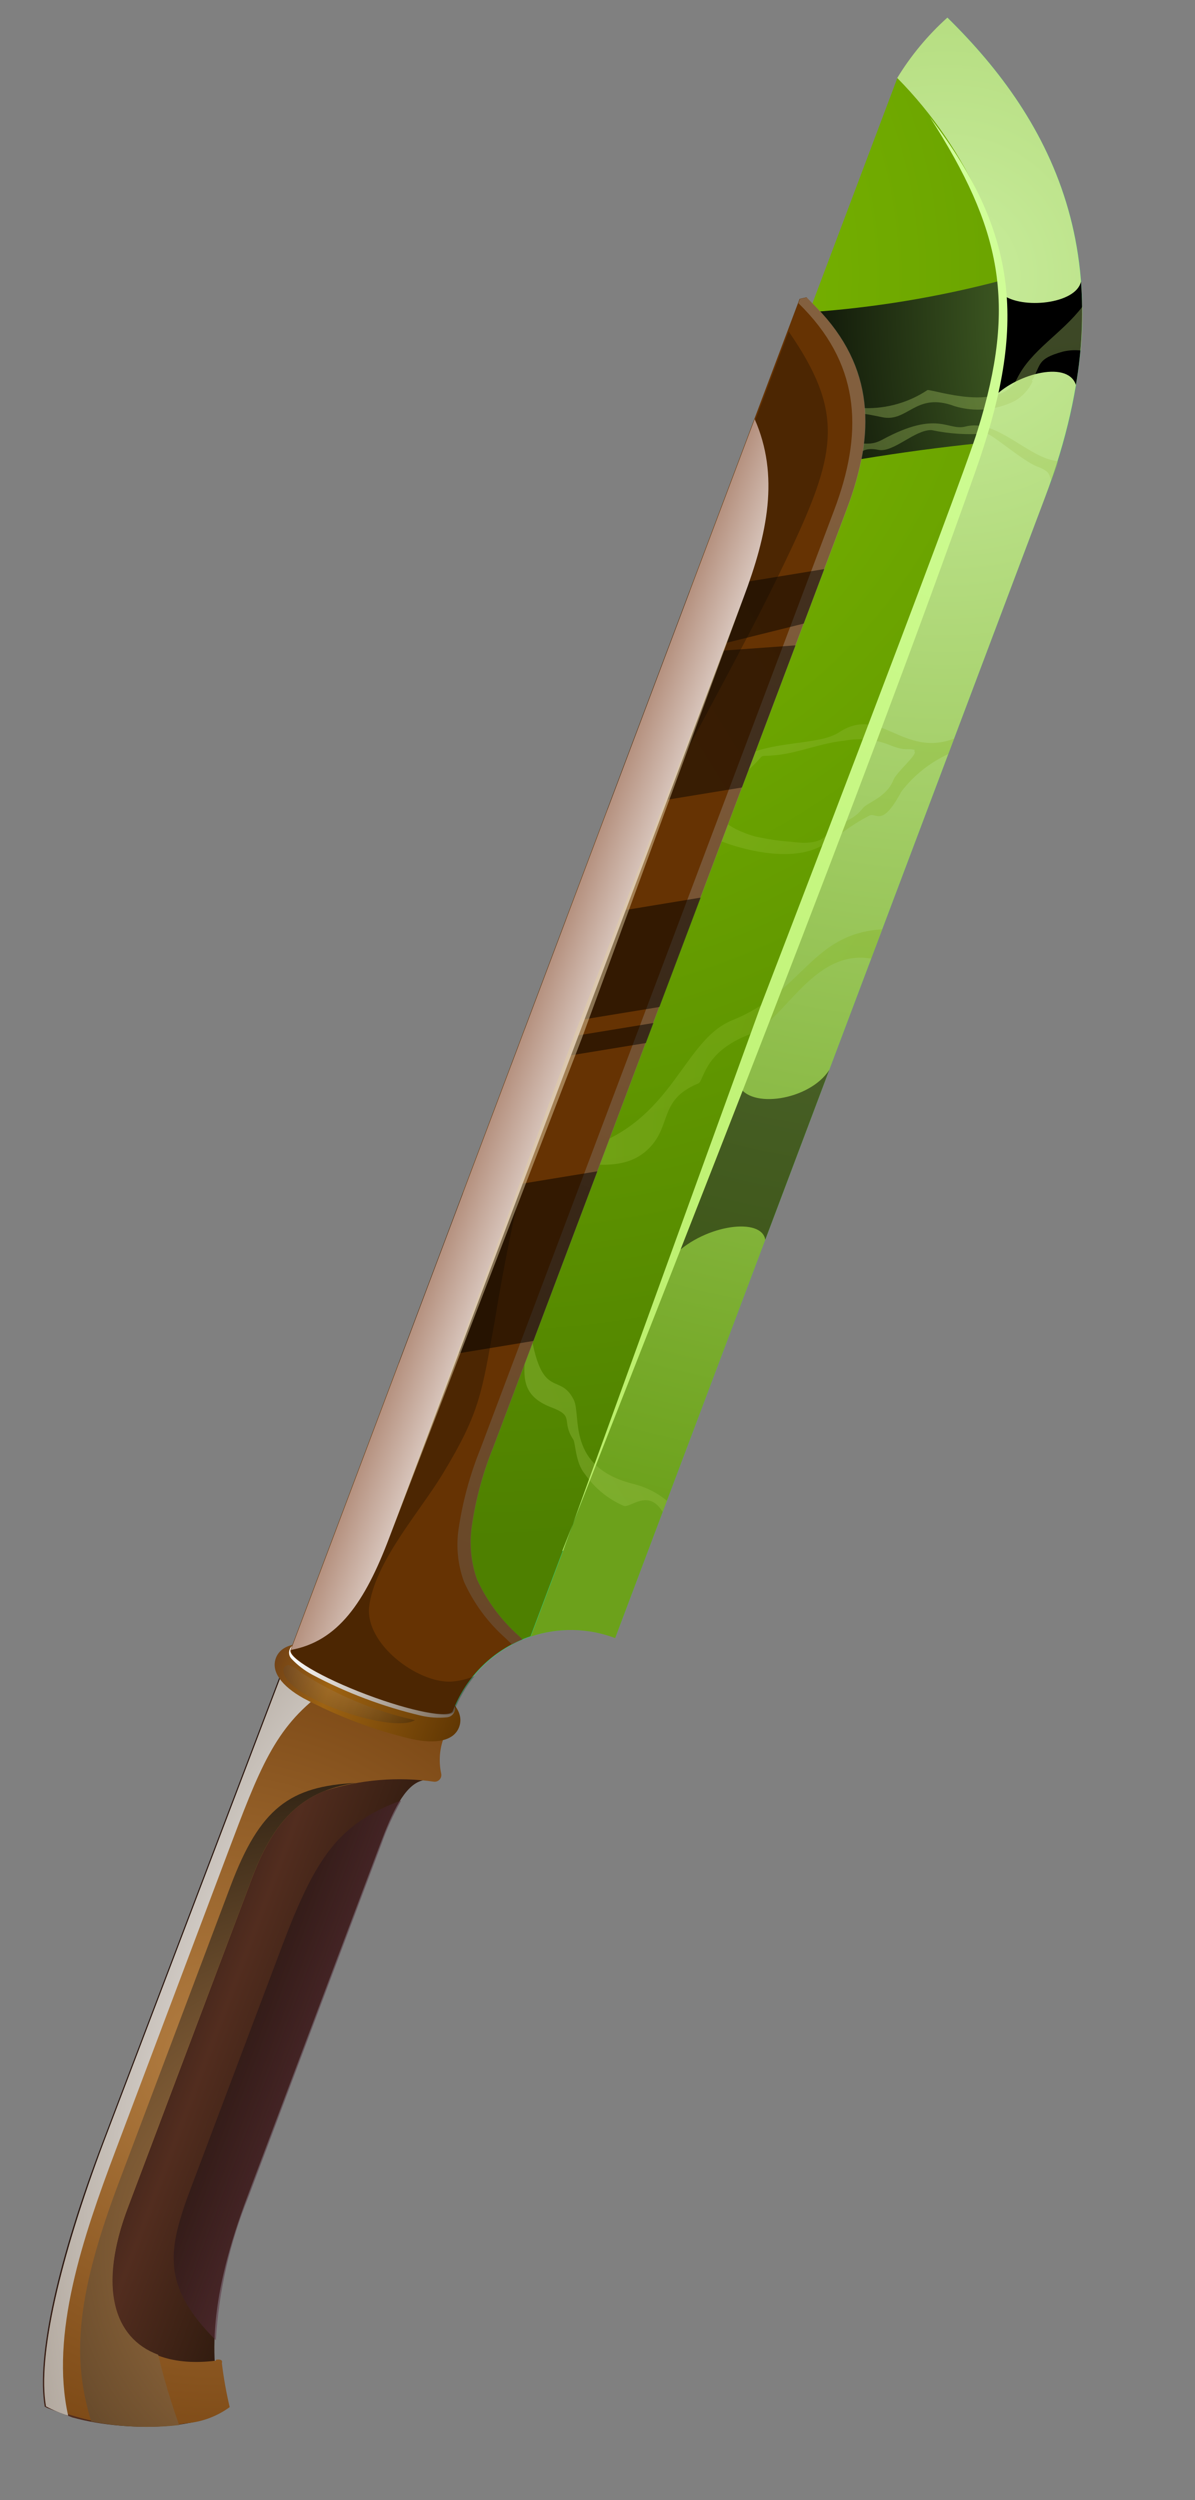 <svg width="76" height="159" viewBox="0 0 76 159" fill="none" xmlns="http://www.w3.org/2000/svg">
<rect x="0" y="0" width="76" height="159" fill="#808080" stroke="none"/>
<g clip-path="url(#clip0_6_573)">
<path fill-rule="evenodd" clip-rule="evenodd" d="M60.263 1.123C66.928 7.67 72.013 16.935 66.466 31.655L39.139 104.17C37.155 103.425 34.956 103.497 33.025 104.369C31.094 105.242 29.587 106.844 28.834 108.824L19.297 105.231L57.08 4.97C57.953 3.537 59.03 2.238 60.278 1.116L60.263 1.123Z" fill="#30C97A"/>
<path fill-rule="evenodd" clip-rule="evenodd" d="M61.725 29.868L33.76 104.078C35.505 103.491 37.4 103.525 39.123 104.177L66.454 31.651C72.002 16.931 66.928 7.67 60.252 1.119C59.004 2.241 57.926 3.539 57.054 4.973C59.3 7.25 61.116 9.914 62.413 12.837C64.456 17.856 64.172 23.34 61.71 29.875L61.725 29.868Z" fill="url(#paint0_radial_6_573)"/>
<path fill-rule="evenodd" clip-rule="evenodd" d="M35.821 98.606L61.725 29.868C64.188 23.334 64.471 17.849 62.429 12.83C61.131 9.907 59.315 7.243 57.069 4.966L19.286 105.226L28.801 108.812C29.22 107.702 29.881 106.7 30.735 105.878C31.59 105.056 32.617 104.434 33.742 104.058L35.799 98.598L35.821 98.606Z" fill="url(#paint1_radial_6_573)"/>
<path style="mix-blend-mode:screen" fill-rule="evenodd" clip-rule="evenodd" d="M51.459 19.852L47.394 30.64C52.316 29.524 57.301 28.704 62.322 28.183C63.504 24.869 63.971 21.342 63.692 17.834C59.691 18.892 55.599 19.569 51.47 19.857L51.459 19.852Z" fill="url(#paint2_radial_6_573)"/>
<path style="mix-blend-mode:screen" fill-rule="evenodd" clip-rule="evenodd" d="M63.12 25.36C64.383 23.888 67.871 22.824 68.425 24.475C68.798 22.307 68.908 20.101 68.75 17.906C68.436 19.344 64.98 19.686 63.759 18.732C63.863 20.96 63.648 23.192 63.12 25.36Z" fill="url(#paint3_radial_6_573)"/>
<path style="mix-blend-mode:screen" opacity="0.5" fill-rule="evenodd" clip-rule="evenodd" d="M52.739 68.046C51.487 69.991 47.656 70.558 46.978 69L42.913 79.788C44.905 77.857 48.451 77.41 48.669 78.846L52.739 68.046Z" fill="url(#paint4_radial_6_573)"/>
<path style="mix-blend-mode:multiply" opacity="0.35" fill-rule="evenodd" clip-rule="evenodd" d="M65.621 24.228C66.227 23.191 65.908 22.831 67.589 22.364C67.966 22.274 68.356 22.25 68.742 22.292C68.826 21.36 68.863 20.423 68.85 19.487C67.52 21.237 65.566 22.259 64.671 24.098C63.626 26.233 59.508 24.808 58.992 24.803C57.812 25.588 56.419 25.991 55.003 25.956C52.541 25.775 50.675 29.385 48.174 28.67L47.878 29.457C48.518 29.725 49.232 29.756 49.893 29.546C51.161 29.202 51.315 27.552 53.423 26.892C54.988 26.431 53.745 26.039 56.089 26.53C57.75 26.89 58.224 24.893 60.716 25.833C61.985 26.214 63.351 26.095 64.535 25.501C65.037 25.213 65.436 24.775 65.677 24.249L65.621 24.228ZM67.256 29.322C65.442 29.169 63.409 26.607 61.419 27.122C60.276 27.438 59.663 26.043 56.12 27.959C54.816 28.669 54.736 27.437 52.111 29.433C51.001 30.371 49.98 31.409 49.059 32.533C48.778 32.806 48.635 32.145 47.692 33.574C47.626 33.751 46.954 33.586 46.313 33.509L45.995 34.351C46.427 34.395 46.855 34.471 47.275 34.58C48.383 34.998 47.842 33.377 49.595 32.988C49.595 32.988 50.786 31.172 51.217 31.069C51.648 30.966 52.535 29.416 54.05 29.291C54.572 29.247 54.536 28.336 55.874 28.612C56.83 28.795 58.183 27.319 59.245 27.353C60.382 27.594 61.548 27.667 62.705 27.569C62.981 27.508 65.042 29.322 65.962 29.669C66.881 30.015 66.703 30.252 66.873 30.607C67.036 30.175 67.195 29.754 67.298 29.312L67.256 29.322ZM60.678 46.98C57.376 48.19 56.029 44.849 53.386 46.559C51.69 47.704 47.08 46.713 45.784 49.715C44.998 51.532 41.092 53.639 38.616 53.933L38.127 55.229C39.515 54.904 42.478 53.922 43.03 53.699C44.351 53.147 44.123 52.846 45.951 53.535C47.778 54.224 50.459 54.728 52.161 53.839C53.461 53.14 53.898 52.584 55.278 51.877C55.741 51.621 56.071 52.694 57.322 50.345C58.109 49.317 59.135 48.496 60.31 47.955L60.682 46.969L60.678 46.98ZM58.13 47.765C58.474 47.895 57.07 49.035 56.819 49.599C56.402 50.706 55.119 51.058 54.877 51.397C54.061 52.455 53.073 52.222 52.632 52.992C52.19 53.761 50.907 53.607 50.266 53.53C49.62 53.486 48.977 53.397 48.343 53.261C47.702 53.183 45.702 52.417 45.88 51.776C46.015 51.167 46.274 50.593 46.642 50.09C46.97 49.622 47.348 49.192 47.77 48.807C48.819 47.836 48.012 48.165 49.408 48.02C50.803 47.876 52.228 47.249 53.698 47.107C54.705 46.91 55.747 47.021 56.69 47.425C57.676 47.797 57.618 47.547 58.193 47.7L58.13 47.765ZM56.149 59.099C51.588 59.353 51.115 63.058 46.583 64.879C43.033 66.312 42.763 72.534 34.986 73.5C33.662 73.658 34.393 74.604 30.922 74.852L30.765 74.868L30.243 76.253C31.693 75.762 33.993 75.364 35.613 74.153C36.384 73.584 39.17 74.785 41.003 73.275C42.837 71.765 41.744 70 44.409 68.904C44.782 68.754 44.722 66.898 47.687 65.776C49.915 64.933 51.708 60.309 55.443 60.97L56.149 59.099ZM33.55 83.153C33.199 79.821 30.38 82.199 27.96 82.312L27.417 83.751C30.172 83.79 29.197 82.955 31.328 82.569C33.135 82.238 32.434 83.897 32.778 84.228C34.375 85.83 31.941 88.328 35.087 89.513C36.582 90.076 35.669 90.352 36.458 91.548C36.61 91.782 36.588 93.013 37.19 93.733C37.807 94.629 38.664 95.333 39.662 95.766C40.083 95.924 41.179 94.693 42.082 96.058L42.177 96.207L42.453 95.476C41.839 94.957 41.114 94.584 40.333 94.387C35.977 93.327 36.996 90.018 36.488 89.017C35.497 87.049 34.219 89.566 33.533 83.096L33.55 83.153Z" fill="url(#paint5_radial_6_573)"/>
<path fill-rule="evenodd" clip-rule="evenodd" d="M17.853 106.647L28.154 110.529C27.586 111.357 27.152 112.269 26.869 113.232C25.727 113.51 24.924 115.307 24.181 117.279L15.732 139.696C13.312 146.121 13.301 149.975 14.127 153.322C11.686 154.931 5.299 154.46 2.844 153.054C2.296 149.875 3.705 143.652 6.528 136.228L17.77 106.666L17.853 106.647Z" fill="url(#paint6_linear_6_573)"/>
<path fill-rule="evenodd" clip-rule="evenodd" d="M13.722 150.133C8.494 150.781 5.464 147.477 8.119 140.432L16.049 119.388C17.193 116.353 18.639 114.697 20.648 113.898C22.898 113.176 25.284 112.976 27.623 113.314C27.688 113.317 27.753 113.305 27.814 113.278C27.874 113.252 27.927 113.212 27.969 113.162C28.011 113.112 28.041 113.053 28.057 112.989C28.072 112.925 28.073 112.859 28.059 112.795C27.896 112.039 27.951 111.253 28.217 110.527L17.861 106.625L6.62 136.186C3.819 143.618 2.388 149.834 2.935 153.012C5.752 154.225 8.857 154.605 11.883 154.108C12.867 154.022 13.81 153.668 14.608 153.085C14.389 152.16 14.222 151.223 14.11 150.279C14.152 150.168 14.12 150.017 13.747 150.067L13.722 150.133Z" fill="url(#paint7_radial_6_573)"/>
<path style="mix-blend-mode:screen" fill-rule="evenodd" clip-rule="evenodd" d="M10.025 149.739C7.267 148.7 6.207 145.505 8.144 140.366L16.049 119.388C17.193 116.353 18.639 114.697 20.648 113.898C21.293 113.652 21.965 113.481 22.649 113.387C18.435 113.595 16.535 114.979 14.665 119.941L7.569 138.77C4.889 145.881 4.535 149.909 5.804 153.992C7.644 154.36 9.531 154.439 11.395 154.227C10.867 152.761 10.421 151.267 10.059 149.752L10.025 149.739Z" fill="url(#paint8_radial_6_573)"/>
<path style="mix-blend-mode:screen" opacity="0.5" fill-rule="evenodd" clip-rule="evenodd" d="M25.46 114.522C21.53 115.989 20.061 118.142 17.957 123.724L12.143 139.153C10.665 143.074 10.236 145.354 13.731 148.834C13.917 145.688 14.622 142.594 15.816 139.677L24.264 117.259C24.594 116.317 25.009 115.406 25.504 114.539L25.46 114.522Z" fill="url(#paint9_linear_6_573)"/>
<path style="mix-blend-mode:multiply" fill-rule="evenodd" clip-rule="evenodd" d="M14.454 117.914C16.512 112.453 17.481 109.884 20.511 107.649L17.853 106.647L6.612 136.209C3.811 143.641 2.379 149.856 2.927 153.035C3.376 153.278 3.847 153.477 4.335 153.628C3.175 148.448 5.28 142.259 7.346 136.776L14.442 117.947L14.454 117.914Z" fill="url(#paint10_radial_6_573)"/>
<path d="M24.087 105.745C25.245 106.174 26.372 106.683 27.459 107.269C28.834 108.053 29.529 108.96 29.199 109.835C28.87 110.71 27.748 110.932 26.203 110.603C23.797 110.034 21.475 109.158 19.291 107.999C17.913 107.226 17.222 106.308 17.547 105.444C17.873 104.58 18.998 104.346 20.548 104.665C21.752 104.941 22.934 105.303 24.087 105.745Z" fill="url(#paint11_linear_6_573)"/>
<path style="mix-blend-mode:multiply" fill-rule="evenodd" clip-rule="evenodd" d="M27.468 107.247C25.285 106.087 22.962 105.212 20.556 104.642C20.01 104.517 19.448 104.48 18.89 104.533C18.785 104.545 18.687 104.586 18.604 104.651C18.522 104.716 18.459 104.802 18.422 104.901C18.383 104.999 18.373 105.105 18.392 105.209C18.411 105.312 18.459 105.408 18.531 105.486C18.915 105.894 19.362 106.237 19.855 106.503C22.038 107.663 24.361 108.538 26.766 109.108C27.312 109.234 27.875 109.271 28.433 109.217C28.538 109.206 28.637 109.166 28.72 109.101C28.803 109.036 28.865 108.949 28.9 108.849C28.938 108.751 28.948 108.645 28.929 108.542C28.91 108.438 28.862 108.343 28.792 108.265C28.408 107.856 27.961 107.513 27.468 107.247Z" fill="url(#paint12_linear_6_573)"/>
<path style="mix-blend-mode:screen" opacity="0.25" fill-rule="evenodd" clip-rule="evenodd" d="M18.343 105.883C18.269 105.89 18.199 105.92 18.144 105.97C18.088 106.02 18.051 106.086 18.037 106.159C17.773 107.831 24.869 110.315 26.392 109.397C23.81 108.818 21.351 107.789 19.127 106.355C18.906 106.139 18.638 105.977 18.343 105.883Z" fill="url(#paint13_radial_6_573)"/>
<path fill-rule="evenodd" clip-rule="evenodd" d="M28.801 108.812C29.188 107.791 29.78 106.86 30.541 106.076C31.302 105.292 32.215 104.673 33.224 104.256L33 104.045C31.866 103.041 30.955 101.81 30.327 100.432C29.949 99.354 29.837 98.201 30 97.07C30.251 95.33 30.715 93.627 31.38 91.999L53.861 32.344C55.66 27.57 55.617 23.354 51.924 19.559L51.297 18.906L50.855 19.005L18.478 104.922C18.29 105.42 20.444 106.687 23.301 107.764C26.159 108.841 28.613 109.31 28.801 108.812Z" fill="url(#paint14_radial_6_573)"/>
<path style="mix-blend-mode:multiply" opacity="0.5" fill-rule="evenodd" clip-rule="evenodd" d="M32.17 104.2L32.567 104.59C32.789 104.471 33.022 104.356 33.247 104.264L33.023 104.053C31.888 103.049 30.977 101.818 30.349 100.44C29.971 99.362 29.859 98.209 30.022 97.079C30.273 95.338 30.737 93.635 31.402 92.008L53.883 32.352C55.682 27.578 55.639 23.363 51.946 19.568L51.319 18.914L50.877 19.013L50.777 19.279L51.134 19.641C54.767 23.426 54.859 27.648 53.056 32.432L30.549 92.154C29.888 93.787 29.424 95.493 29.166 97.236C28.999 98.366 29.117 99.519 29.508 100.591C30.129 101.969 31.037 103.199 32.17 104.2Z" fill="url(#paint15_linear_6_573)"/>
<path style="mix-blend-mode:screen" opacity="0.25" fill-rule="evenodd" clip-rule="evenodd" d="M50.356 34.83C53.25 28.66 53.636 26.125 50.16 21.083L18.555 104.951C18.367 105.449 20.521 106.716 23.379 107.793C26.236 108.87 28.69 109.339 28.878 108.841C29.187 108.028 29.626 107.271 30.178 106.599C29.692 106.795 29.178 106.913 28.655 106.948C26.495 107.007 23.238 104.54 23.475 102.201C23.822 99.334 26.682 96.174 28.163 93.722C30.571 89.747 30.633 88.543 31.463 84.024C32.696 76.355 34.632 68.815 37.245 61.499C40.834 51.974 46.094 43.925 50.36 34.819L50.356 34.83Z" fill="url(#paint16_radial_6_573)"/>
<path style="mix-blend-mode:screen" opacity="0.5" fill-rule="evenodd" clip-rule="evenodd" d="M38.628 51.484L47.189 50.081L50.595 41.043L43.496 41.555L51.117 39.658L52.423 36.191L43.862 37.595L38.628 51.484Z" fill="url(#paint17_radial_6_573)"/>
<path style="mix-blend-mode:screen" opacity="0.5" fill-rule="evenodd" clip-rule="evenodd" d="M44.562 57.085L35.997 58.499L33.38 65.444L41.941 64.041L44.562 57.085ZM41.557 65.06L32.996 66.463L32.516 67.737L41.077 66.333L41.557 65.06Z" fill="url(#paint18_radial_6_573)"/>
<path style="mix-blend-mode:screen" opacity="0.5" fill-rule="evenodd" clip-rule="evenodd" d="M37.99 74.492L29.429 75.896L25.359 86.695L33.924 85.28L37.99 74.492Z" fill="url(#paint19_radial_6_573)"/>
<path fill-rule="evenodd" clip-rule="evenodd" d="M35.821 98.606L48.329 64.108C48.329 64.108 61.083 30.967 62.17 27.38C64.704 19.278 63.674 14.526 59.142 7.455C65.083 15.184 65.147 21.191 62.014 30.041C54.651 50.856 43.811 78.077 35.756 98.645L35.821 98.606Z" fill="url(#paint20_linear_6_573)"/>
<path style="mix-blend-mode:multiply" fill-rule="evenodd" clip-rule="evenodd" d="M47.281 38.023C48.817 33.947 49.578 30.249 47.997 26.656L18.5 104.93C21.488 104.386 23.205 101.909 24.762 97.778L47.281 38.023Z" fill="url(#paint21_linear_6_573)"/>
<g style="mix-blend-mode:screen" opacity="0.5">
<path fill-rule="evenodd" clip-rule="evenodd" d="M36.519 65.843L47.281 38.023L37.006 66.026L24.758 97.789L36.519 65.843Z" fill="#E2CEA4"/>
</g>
</g>
<defs>
<radialGradient id="paint0_radial_6_573" cx="0" cy="0" r="1" gradientUnits="userSpaceOnUse" gradientTransform="translate(59.839 16.85) rotate(20.649) scale(82.097)">
<stop stop-color="#C9ED9C"/>
<stop offset="1" stop-color="#6CA11B"/>
</radialGradient>
<radialGradient id="paint1_radial_6_573" cx="0" cy="0" r="1" gradientUnits="userSpaceOnUse" gradientTransform="translate(28.857 16.66) rotate(20.649) scale(82.618)">
<stop stop-color="#81BF00"/>
<stop offset="1" stop-color="#4E8000"/>
</radialGradient>
<radialGradient id="paint2_radial_6_573" cx="0" cy="0" r="1" gradientUnits="userSpaceOnUse" gradientTransform="translate(96.345 19.767) rotate(20.649) scale(49.263)">
<stop stop-color="#B0FF61"/>
<stop offset="1"/>
</radialGradient>
<radialGradient id="paint3_radial_6_573" cx="0" cy="0" r="1" gradientUnits="userSpaceOnUse" gradientTransform="translate(529.599 2447.51) rotate(20.649) scale(152.185 213.341)">
<stop stop-color="#B0FF61"/>
<stop offset="1"/>
</radialGradient>
<radialGradient id="paint4_radial_6_573" cx="0" cy="0" r="1" gradientUnits="userSpaceOnUse" gradientTransform="translate(-437.542 4261.77) rotate(20.649) scale(102.801 293.959)">
<stop stop-color="#B0FF61"/>
<stop offset="1"/>
</radialGradient>
<radialGradient id="paint5_radial_6_573" cx="0" cy="0" r="1" gradientUnits="userSpaceOnUse" gradientTransform="translate(74.478 73.329) rotate(20.649) scale(145.718)">
<stop stop-color="#76AA07"/>
<stop offset="0.07" stop-color="#79AC0C"/>
<stop offset="0.14" stop-color="#80B019"/>
<stop offset="0.22" stop-color="#8CB830"/>
<stop offset="0.3" stop-color="#9EC34F"/>
<stop offset="0.39" stop-color="#B4D178"/>
<stop offset="0.47" stop-color="#D0E2A9"/>
<stop offset="0.56" stop-color="#F0F5E3"/>
<stop offset="0.6" stop-color="white"/>
</radialGradient>
<linearGradient id="paint6_linear_6_573" x1="9.17" y1="129.419" x2="21.465" y2="134.052" gradientUnits="userSpaceOnUse">
<stop stop-color="#291712"/>
<stop offset="0.07" stop-color="#351E16"/>
<stop offset="0.22" stop-color="#4A291D"/>
<stop offset="0.32" stop-color="#522D1F"/>
<stop offset="1" stop-color="#2B180C"/>
</linearGradient>
<radialGradient id="paint7_radial_6_573" cx="0" cy="0" r="1" gradientUnits="userSpaceOnUse" gradientTransform="translate(13.514 130.816) rotate(20.649) scale(36.172)">
<stop stop-color="#B37E42"/>
<stop offset="1" stop-color="#663303"/>
</radialGradient>
<radialGradient id="paint8_radial_6_573" cx="0" cy="0" r="1" gradientUnits="userSpaceOnUse" gradientTransform="translate(21.255 143.435) rotate(20.649) scale(40.812)">
<stop stop-color="#B17F4A"/>
<stop offset="0.14" stop-color="#9E7242"/>
<stop offset="0.43" stop-color="#6E4F2E"/>
<stop offset="0.84" stop-color="#20170D"/>
<stop offset="1"/>
</radialGradient>
<linearGradient id="paint9_linear_6_573" x1="13.133" y1="129.243" x2="23.777" y2="133.254" gradientUnits="userSpaceOnUse">
<stop/>
<stop offset="1" stop-color="#8F4A64"/>
</linearGradient>
<radialGradient id="paint10_radial_6_573" cx="0" cy="0" r="1" gradientUnits="userSpaceOnUse" gradientTransform="translate(59.672 141.785) rotate(20.649) scale(72.261)">
<stop offset="0.51" stop-color="white"/>
<stop offset="0.7" stop-color="#CFC9C3"/>
<stop offset="1" stop-color="#7B6A58"/>
</radialGradient>
<linearGradient id="paint11_linear_6_573" x1="17.547" y1="105.444" x2="29.199" y2="109.835" gradientUnits="userSpaceOnUse">
<stop stop-color="#734316"/>
<stop offset="0.31" stop-color="#9E6312"/>
<stop offset="1" stop-color="#613703"/>
</linearGradient>
<linearGradient id="paint12_linear_6_573" x1="18.414" y1="104.923" x2="28.892" y2="108.872" gradientUnits="userSpaceOnUse">
<stop stop-color="white"/>
<stop offset="0.38" stop-color="#CFC9C3"/>
<stop offset="1" stop-color="#7B6A58"/>
</linearGradient>
<radialGradient id="paint13_radial_6_573" cx="0" cy="0" r="1" gradientUnits="userSpaceOnUse" gradientTransform="translate(22.243 105) rotate(20.649) scale(6.392)">
<stop stop-color="#FCCF9F"/>
<stop offset="0.11" stop-color="#E9C093"/>
<stop offset="0.32" stop-color="#B89774"/>
<stop offset="0.63" stop-color="#6A5743"/>
<stop offset="1"/>
</radialGradient>
<radialGradient id="paint14_radial_6_573" cx="0" cy="0" r="1" gradientUnits="userSpaceOnUse" gradientTransform="translate(-6685.37 25014.3) rotate(20.649) scale(780.232 5350.64)">
<stop stop-color="#B37E42"/>
<stop offset="1" stop-color="#663303"/>
</radialGradient>
<linearGradient id="paint15_linear_6_573" x1="26.708" y1="102.382" x2="57.312" y2="21.172" gradientUnits="userSpaceOnUse">
<stop stop-color="#6B5C4D"/>
<stop offset="1" stop-color="#A18F7D"/>
</linearGradient>
<radialGradient id="paint16_radial_6_573" cx="0" cy="0" r="1" gradientUnits="userSpaceOnUse" gradientTransform="translate(-6887.58 23739.8) rotate(20.649) scale(898.278 7101.79)">
<stop stop-color="#B17F4A"/>
<stop offset="0.14" stop-color="#9E7242"/>
<stop offset="0.43" stop-color="#6E4F2E"/>
<stop offset="0.84" stop-color="#20170D"/>
<stop offset="1"/>
</radialGradient>
<radialGradient id="paint17_radial_6_573" cx="0" cy="0" r="1" gradientUnits="userSpaceOnUse" gradientTransform="translate(-193.767 509.591) rotate(20.649) scale(222.101 566.621)">
<stop stop-color="#B17F4A"/>
<stop offset="0.14" stop-color="#9E7242"/>
<stop offset="0.43" stop-color="#6E4F2E"/>
<stop offset="0.84" stop-color="#20170D"/>
<stop offset="1"/>
</radialGradient>
<radialGradient id="paint18_radial_6_573" cx="0" cy="0" r="1" gradientUnits="userSpaceOnUse" gradientTransform="translate(-75.154 4275.45) rotate(20.649) scale(204.589 386.947)">
<stop stop-color="#B17F4A"/>
<stop offset="0.14" stop-color="#9E7242"/>
<stop offset="0.43" stop-color="#6E4F2E"/>
<stop offset="0.84" stop-color="#20170D"/>
<stop offset="1"/>
</radialGradient>
<radialGradient id="paint19_radial_6_573" cx="0" cy="0" r="1" gradientUnits="userSpaceOnUse" gradientTransform="translate(-394.686 999.91) rotate(20.649) scale(198.2 418.561)">
<stop stop-color="#B17F4A"/>
<stop offset="0.14" stop-color="#9E7242"/>
<stop offset="0.43" stop-color="#6E4F2E"/>
<stop offset="0.84" stop-color="#20170D"/>
<stop offset="1"/>
</radialGradient>
<linearGradient id="paint20_linear_6_573" x1="31.258" y1="96.887" x2="64.249" y2="9.342" gradientUnits="userSpaceOnUse">
<stop stop-color="#B9ED66"/>
<stop offset="1" stop-color="#D2FF9C"/>
</linearGradient>
<linearGradient id="paint21_linear_6_573" x1="33.246" y1="65.798" x2="39.981" y2="68.336" gradientUnits="userSpaceOnUse">
<stop stop-color="#B5917F"/>
<stop offset="1" stop-color="white"/>
</linearGradient>
<clipPath id="clip0_6_573">
<rect width="19.743" height="162.443" fill="white" transform="translate(57.283) rotate(20.649)"/>
</clipPath>
</defs>
</svg>
